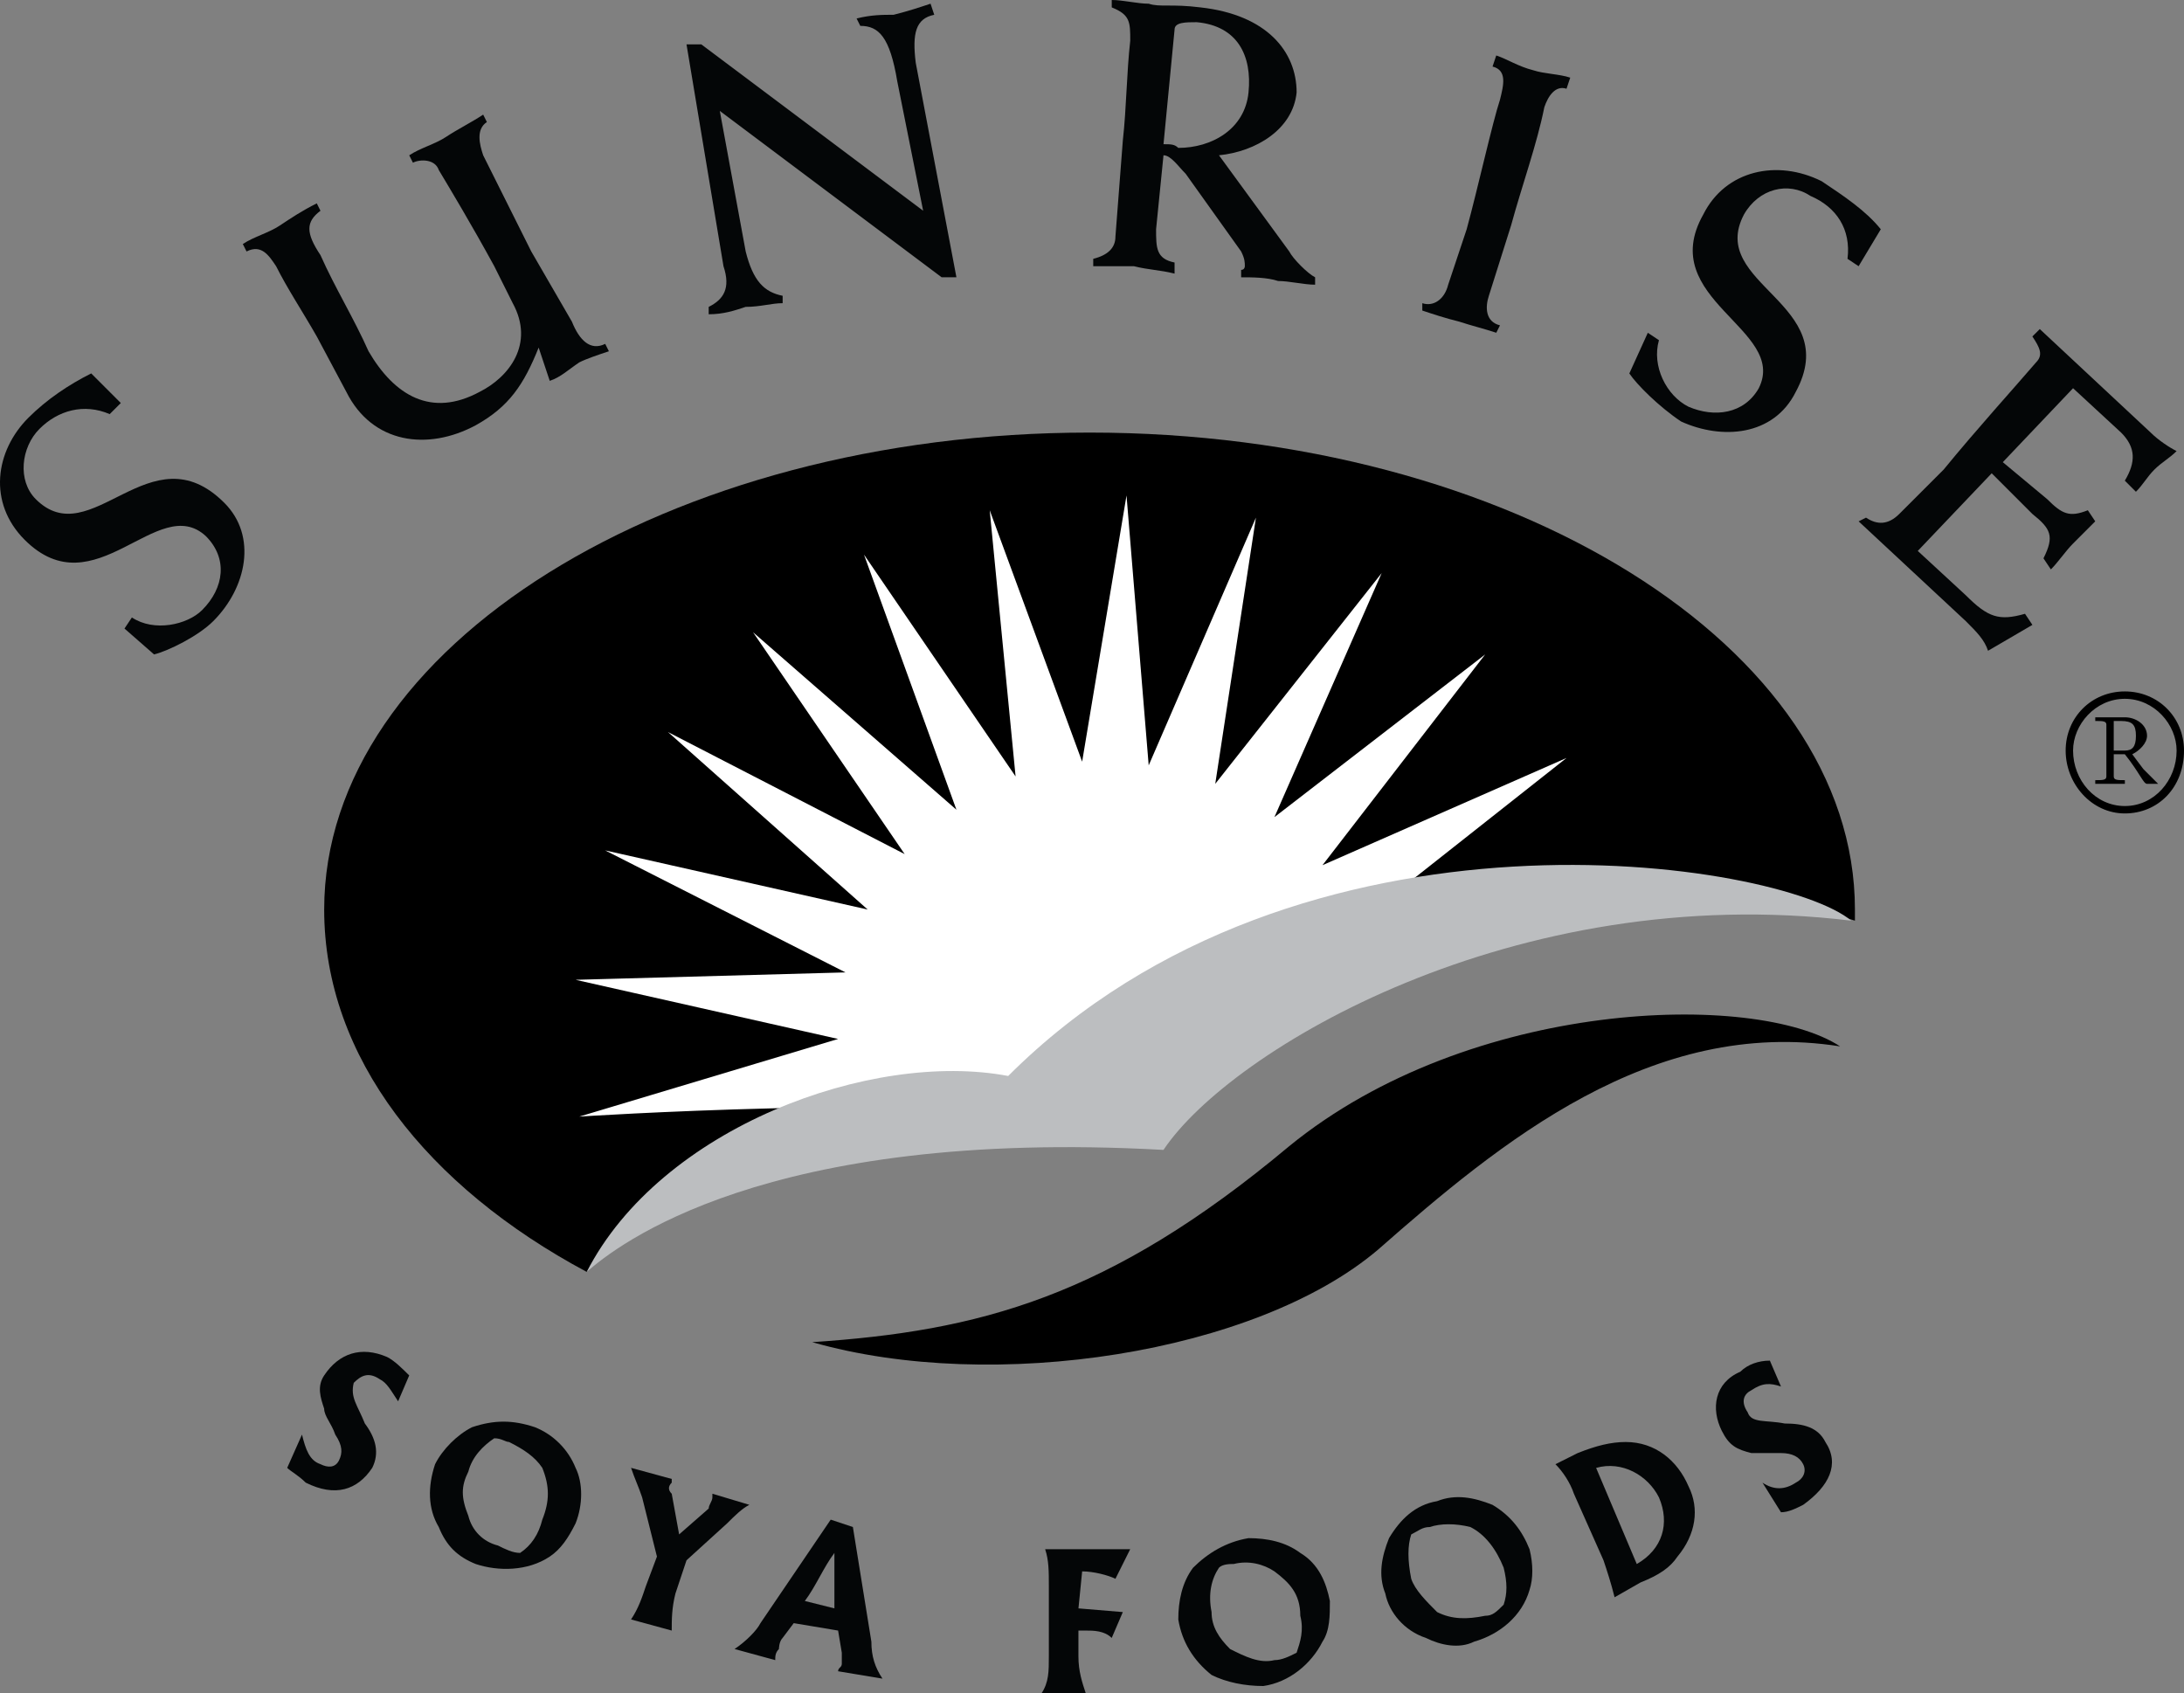 <?xml version="1.0" encoding="utf-8"?>
<!-- Generator: Adobe Illustrator 16.0.0, SVG Export Plug-In . SVG Version: 6.00 Build 0)  -->
<!DOCTYPE svg PUBLIC "-//W3C//DTD SVG 1.1//EN" "http://www.w3.org/Graphics/SVG/1.1/DTD/svg11.dtd">
<svg version="1.1" id="Layer_1" xmlns="http://www.w3.org/2000/svg" xmlns:xlink="http://www.w3.org/1999/xlink" x="0px" y="0px"
	 width="175.749px" height="136.275px" viewBox="8.503 28.241 175.749 136.275"
	 enable-background="new 8.503 28.241 175.749 136.275" xml:space="preserve">
<rect x="8.503" y="28.241" width="175.749" height="136.275" fill="#808080" stroke="none"/>
<g>
	<path fill="#040607" d="M18.224,60.673l-0.893,0.893c-2.083-0.893-4.166-0.298-5.653,1.19c-1.487,1.488-1.785,4.166-0.297,5.653
		c4.463,4.463,9.224-5.653,15.174,0.297c2.678,2.678,1.786,6.844-0.893,9.521c-1.19,1.19-3.57,2.38-4.761,2.678l-2.38-2.083
		l0.595-0.893c1.785,1.19,4.463,0.595,5.653-0.595c1.785-1.785,2.083-4.166,0.298-5.951c-3.868-3.57-8.926,5.951-14.58,0.298
		c-2.975-2.976-2.38-7.141,0.298-9.819c1.488-1.488,3.273-2.678,5.058-3.571L18.224,60.673L18.224,60.673z"/>
	<path fill="#040607" d="M28.043,47.879c0.893-0.595,2.083-0.893,2.976-1.488c0.893-0.595,1.785-1.19,2.975-1.785l0.298,0.595
		c-1.19,0.893-1.19,1.786,0,3.571c1.19,2.678,2.678,5.058,3.868,7.736c2.083,3.571,5.058,5.356,8.926,3.273
		c2.38-1.19,4.463-3.868,2.678-7.141l-1.487-2.976c-1.785-3.273-3.571-6.248-4.463-7.736c-0.297-0.893-1.487-0.893-2.083-0.595
		l-0.297-0.595c0.893-0.595,2.083-0.893,2.975-1.488c0.893-0.595,2.083-1.19,2.976-1.785l0.297,0.595
		c-0.893,0.595-0.595,1.785-0.297,2.678c0.595,1.19,2.083,4.166,3.868,7.736l3.273,5.653c0.595,1.488,1.487,2.38,2.678,1.786
		l0.297,0.595c-0.893,0.298-1.785,0.595-2.38,0.893c-0.893,0.596-1.488,1.19-2.38,1.488c-0.297-0.893-0.595-1.786-0.893-2.678
		c-1.19,2.975-2.38,4.761-5.058,6.249c-3.868,2.083-8.331,1.488-10.414-2.678l-2.38-4.463c-1.19-2.083-2.38-3.868-3.273-5.653
		c-0.595-0.893-1.19-1.785-2.38-1.19L28.043,47.879L28.043,47.879z"/>
	<path fill="#040607" d="M65.533,52.937c1.19-0.595,1.785-1.488,1.19-3.273l-2.976-17.853h1.19L82.79,45.2l-2.083-10.414
		c-0.595-3.57-1.488-4.463-2.975-4.463l-0.298-0.595c1.19-0.297,2.083-0.297,2.976-0.297c1.19-0.298,2.083-0.595,2.975-0.893
		l0.298,0.893c-1.488,0.297-1.785,1.487-1.488,3.868l3.273,17.257h-1.19L66.426,37.167l2.083,11.307
		c0.595,2.38,1.487,3.273,2.975,3.57v0.595c-0.893,0-1.785,0.297-2.975,0.297c-0.893,0.297-1.785,0.595-2.976,0.595V52.937
		L65.533,52.937z"/>
	<path fill="#040607" d="M103.022,30.622c0-0.595,0.894-0.595,1.785-0.595c3.272,0.298,4.463,2.678,4.166,5.653
		c-0.298,2.976-2.977,4.463-5.654,4.463c-0.297-0.297-0.594-0.297-1.188-0.297L103.022,30.622L103.022,30.622z M96.477,49.664
		c1.191,0,2.083,0,3.273,0c1.19,0.297,2.083,0.297,3.272,0.595v-0.893c-1.487-0.298-1.487-1.19-1.487-2.678l0.596-5.951
		c0.595,0,1.188,0.893,1.785,1.488l4.463,6.249c0.298,0.595,0.298,0.893,0.298,1.19c0,0,0,0.297-0.298,0.297v0.595
		c0.894,0,2.083,0,2.976,0.298c0.894,0,2.084,0.297,2.977,0.297v-0.595c-0.596-0.297-1.785-1.488-2.083-2.083l-5.653-7.736
		c2.977-0.297,5.951-2.083,6.248-5.058c0-3.273-2.38-6.248-7.736-6.843c-2.379-0.297-3.271,0-4.164-0.297
		c-0.894,0-2.084-0.298-2.977-0.298v0.595c1.488,0.595,1.488,1.19,1.488,2.678c-0.298,2.678-0.298,5.355-0.596,8.034l-0.596,7.736
		c0,0.893-0.595,1.488-1.786,1.785V49.664L96.477,49.664z"/>
	<path fill="#040607" d="M134.562,35.382c-0.893-0.298-1.486,0.595-1.785,1.487c-0.594,2.976-1.784,6.249-2.678,9.521l-1.785,5.653
		c-0.297,0.893-0.297,2.083,0.894,2.38l-0.298,0.595c-0.893-0.298-2.083-0.595-2.977-0.893c-1.188-0.297-2.082-0.595-2.975-0.893
		V52.64c0.893,0.297,1.785-0.298,2.082-1.488l1.488-4.463c0.893-3.273,2.082-8.629,2.678-10.414c0.297-1.19,0.595-2.38-0.596-2.678
		l0.298-0.893c0.893,0.297,1.784,0.893,2.976,1.19c0.893,0.297,2.083,0.297,2.977,0.595L134.562,35.382L134.562,35.382z"/>
	<path fill="#040607" d="M158.067,49.664l-0.893-0.595c0.297-2.38-0.893-4.166-2.976-5.058c-1.785-1.19-4.166-0.595-5.355,1.488
		c-2.976,5.653,8.033,7.141,4.165,14.282c-1.785,3.57-5.949,3.868-9.224,2.38c-1.785-1.19-3.57-2.976-4.166-3.868l1.487-3.272
		L142,55.616c-0.595,2.083,0.595,4.463,2.38,5.356c2.083,0.893,4.465,0.595,5.653-1.488c2.381-4.761-8.331-7.141-4.464-13.984
		c1.785-3.57,5.951-4.463,9.521-2.678c1.785,1.19,3.57,2.38,4.762,3.868L158.067,49.664L158.067,49.664z"/>
	<path fill="#040607" d="M158.663,69.897c0.893,0.595,1.785,0.595,2.678-0.298l3.57-3.57c2.679-3.273,5.652-6.546,7.439-8.629
		c0.594-0.595,0.297-1.19-0.299-2.083l0.596-0.595l8.927,8.332c0.595,0.595,1.487,1.19,2.083,1.487
		c-0.596,0.595-1.19,0.893-1.786,1.488c-0.595,0.595-0.894,1.19-1.487,1.785l-0.893-0.893c0.893-1.488,0.893-2.678-0.299-3.868
		l-3.867-3.571l-5.653,5.951l3.571,2.976c1.189,1.19,1.785,1.488,3.271,0.893l0.596,0.893c-0.596,0.595-1.189,1.19-1.785,1.786
		c-0.596,0.595-1.189,1.487-1.785,2.083l-0.596-0.893c0.894-1.786,0.596-2.38-0.893-3.571l-3.273-3.273l-5.949,6.249l3.867,3.57
		c1.785,1.786,2.679,2.083,4.762,1.488l0.595,0.893l-3.569,2.083c-0.299-0.893-0.894-1.488-1.785-2.38l-8.629-8.034L158.663,69.897
		L158.663,69.897z"/>
	<path d="M157.771,102.328c0-0.297,0-0.595,0-0.894c0-21.125-27.67-38.382-61.59-38.382c-33.919,0-61.591,17.257-61.591,38.382
		c0,11.902,8.331,22.316,21.125,29.16c14.579-16.068,40.763-13.391,40.763-13.391C113.733,104.412,139.62,96.676,157.771,102.328
		L157.771,102.328z"/>
	<path fill="#FFFFFF" d="M117.603,102.627l16.961-13.39l-19.639,8.628l13.092-16.959l-16.959,13.092l8.629-19.638l-13.391,16.96
		l3.273-21.423l-8.629,19.935l-1.785-21.72l-3.571,21.423l-7.438-20.233l2.083,21.423L78.03,72.873l7.438,20.53L69.104,79.121
		l12.199,17.853l-19.043-9.82l16.067,14.281l-21.125-4.76l19.34,9.818l-21.72,0.596l21.125,4.76l-20.828,6.248
		c0,0,26.779-1.785,45.228,0C109.867,112.147,117.603,102.627,117.603,102.627L117.603,102.627z"/>
	<path fill="#BCBEC0" d="M55.714,130.597c2.38-2.085,14.282-11.605,46.417-9.82c5.354-8.033,28.267-21.719,55.343-18.447
		c-5.654-4.76-44.334-11.008-67.84,12.498C78.625,112.742,61.665,118.99,55.714,130.597L55.714,130.597z"/>
	<path d="M73.864,136.248c14.58,4.166,35.706,0.894,45.524-7.438c9.818-8.629,22.018-18.746,37.191-16.365
		c-6.844-4.463-29.754-3.868-44.333,8.033C97.668,132.678,87.253,135.354,73.864,136.248L73.864,136.248z"/>
	<path fill="#040607" d="M32.804,143.688c0.297,1.188,0.595,2.082,1.488,2.379c0.595,0.299,1.19,0.299,1.487-0.297
		c0.298-0.597,0.298-1.189-0.297-2.082c-0.297-0.894-0.893-1.488-0.893-2.084c-0.297-0.894-0.595-1.785,0-2.679
		c1.19-1.784,2.976-2.381,5.058-1.485c0.595,0.297,1.19,0.893,1.786,1.485l-0.893,2.084c-0.595-0.893-0.893-1.487-1.487-1.784
		c-0.893-0.597-1.488-0.3-2.083,0.297c-0.298,1.188,0.298,1.785,0.893,3.272c0.893,1.188,1.19,2.379,0.595,3.57
		c-1.19,1.784-2.976,2.379-5.356,1.188c-0.595-0.596-1.19-0.893-1.488-1.188L32.804,143.688L32.804,143.688z"/>
	<path fill="#040607" d="M50.358,153.209c-0.595,0-1.19-0.299-1.785-0.596c-1.19-0.298-2.083-1.189-2.38-2.382
		c-0.595-1.487-0.595-2.381,0-3.569c0.298-1.188,1.19-2.082,2.083-2.679c0.595,0,0.893,0.298,1.19,0.298
		c1.19,0.596,2.083,1.19,2.678,2.084c0.595,1.485,0.595,2.678,0,4.166C51.846,151.722,51.251,152.613,50.358,153.209L50.358,153.209
		z M46.788,154.103c1.785,0.594,4.166,0.594,5.951-0.597c0.893-0.596,1.488-1.487,2.083-2.678c0.595-1.488,0.595-3.272,0-4.463
		c-0.595-1.488-1.786-2.679-3.273-3.273c-1.786-0.596-3.273-0.596-5.058,0c-1.19,0.597-2.38,1.785-2.976,2.976
		c-0.595,1.785-0.595,3.572,0.297,5.059C44.408,152.613,45.3,153.506,46.788,154.103L46.788,154.103z"/>
	<path fill="#040607" d="M62.558,159.457l-3.273-0.894c0.595-0.893,0.893-1.785,1.19-2.678l0.893-2.381l-1.19-4.762
		c-0.297-0.893-0.595-1.486-0.893-2.379l3.273,0.893c0,0.297,0,0.297,0,0.297c-0.297,0.297-0.297,0.596,0,0.894l0.595,3.272
		l2.38-2.082c0-0.299,0.297-0.596,0.297-0.895v-0.297l2.976,0.893c-0.595,0.299-1.19,0.893-1.786,1.488l-3.272,2.975l-0.893,2.678
		C62.558,157.672,62.558,158.563,62.558,159.457L62.558,159.457z"/>
	<path fill="#040607" d="M73.269,157.076c0.893-1.188,1.488-2.679,2.38-3.867c0,1.485,0,2.976,0,4.463L73.269,157.076
		L73.269,157.076z M72.376,158.86l3.57,0.597l0.298,1.785c0,0.297,0,0.594,0,0.893c0,0.298-0.298,0.298-0.298,0.597l3.571,0.594
		c-0.595-0.893-0.893-1.785-0.893-2.975l-1.488-9.226l-1.785-0.594l-5.653,8.329c-0.297,0.597-1.19,1.488-2.083,2.082l3.272,0.894
		c0-0.297,0-0.594,0.297-0.894c0,0,0-0.594,0.298-0.893L72.376,158.86L72.376,158.86z"/>
	<path fill="#040607" d="M98.263,155.291c-0.595-0.297-1.786-0.597-2.678-0.597l-0.297,2.978l3.57,0.297l-0.894,2.082
		c-0.595-0.594-1.488-0.594-2.083-0.594c-0.298,0-0.298,0-0.595,0v2.082c0,1.19,0.297,2.084,0.595,2.978h-3.571
		c0.595-0.894,0.595-1.785,0.595-2.978v-5.651c0-1.191,0-2.084-0.297-2.978h6.844L98.263,155.291L98.263,155.291z"/>
	<path fill="#040607" d="M112.842,161.242c-0.595,0.297-1.188,0.594-1.784,0.594c-1.189,0.299-2.381-0.297-3.57-0.894
		c-0.894-0.893-1.488-1.784-1.488-2.975c-0.297-1.488,0-2.678,0.596-3.57c0.299-0.297,0.893-0.297,1.19-0.297
		c1.188-0.299,2.38,0,3.272,0.594c1.189,0.894,2.082,1.785,2.082,3.57C113.438,159.457,113.14,160.351,112.842,161.242
		L112.842,161.242z M110.164,163.92c2.083-0.297,3.868-1.785,4.761-3.569c0.596-0.894,0.596-2.084,0.596-3.273
		c-0.297-1.488-0.894-2.975-2.381-3.867c-1.189-0.893-2.678-1.191-4.166-1.191c-1.785,0.299-3.271,1.191-4.463,2.381
		c-0.893,1.189-1.189,2.679-1.189,4.166c0.298,1.785,1.189,3.271,2.678,4.463C107.188,163.623,108.677,163.92,110.164,163.92
		L110.164,163.92z"/>
	<path fill="#040607" d="M129.504,157.373c-0.595,0.596-0.894,0.894-1.487,0.894c-1.486,0.299-2.678,0.299-3.867-0.298
		c-0.894-0.893-1.785-1.784-2.084-2.678c-0.297-1.488-0.297-2.678,0-3.569c0.597-0.298,0.895-0.597,1.488-0.597
		c0.893-0.297,2.084-0.297,3.272,0c1.19,0.597,2.083,1.785,2.678,3.272C129.802,155.588,129.802,156.479,129.504,157.373
		L129.504,157.373z M127.124,160.351c2.083-0.597,3.868-2.084,4.463-4.166c0.298-0.894,0.298-2.082,0-3.273
		c-0.595-1.486-1.486-2.678-2.977-3.57c-1.486-0.596-2.975-0.893-4.463-0.297c-1.785,0.297-2.976,1.488-3.867,2.975
		c-0.596,1.488-0.893,2.978-0.297,4.463c0.297,1.488,1.486,2.978,3.271,3.57C124.446,160.646,125.935,160.942,127.124,160.351
		L127.124,160.351z"/>
	<path fill="#040607" d="M140.216,154.103l-3.271-7.736c2.082-0.596,4.164,0.594,5.058,2.379
		C142.894,150.828,142.299,152.91,140.216,154.103L140.216,154.103z M138.431,156.778l2.084-1.19
		c1.486-0.594,2.379-1.188,2.975-2.082c1.488-1.784,1.785-3.866,0.893-5.653c-0.893-2.082-2.678-3.57-5.058-3.57
		c-1.19,0-2.38,0.299-3.868,0.893l-1.785,0.893c0.596,0.597,1.189,1.488,1.487,2.382l2.381,5.354
		C137.836,154.694,138.133,155.588,138.431,156.778L138.431,156.778z"/>
	<path fill="#040607" d="M150.332,147.556c0.894,0.596,1.785,0.596,2.678,0c0.595-0.298,0.894-0.894,0.595-1.488
		c-0.297-0.594-0.893-0.894-1.785-0.894c-1.188,0-2.082,0-2.379,0c-1.19-0.297-1.785-0.594-2.381-1.784
		c-0.893-1.785-0.596-3.867,1.487-4.761c0.597-0.596,1.487-0.894,2.38-0.894l0.893,2.082c-0.893-0.297-1.486-0.297-2.379,0.3
		c-0.596,0.297-0.894,0.893-0.297,1.784c0.297,0.894,1.486,0.595,2.975,0.894c1.486,0,2.678,0.297,3.273,1.486
		c1.188,1.784,0.297,3.569-1.787,5.059c-0.595,0.3-1.188,0.597-1.785,0.597L150.332,147.556L150.332,147.556z"/>
	<path d="M175.325,88.642c0-2.083,1.785-4.166,4.166-4.166c2.38,0,4.166,2.083,4.166,4.166c0,2.381-1.786,4.463-4.166,4.463
		C177.11,93.105,175.325,91.022,175.325,88.642L175.325,88.642z M174.729,88.642c0,2.678,2.084,5.059,4.762,5.059
		s4.761-2.083,4.761-5.059c0-2.677-2.083-4.76-4.761-4.76S174.729,85.964,174.729,88.642L174.729,88.642z M178.599,88.939h0.894
		c1.19,1.488,1.487,2.38,1.784,2.38h0.894l0,0c-0.298-0.297-0.894-0.893-1.19-1.19l-0.893-1.19c0.596-0.298,1.189-0.893,1.189-1.488
		c0-0.893-0.893-1.487-1.784-1.487h-2.382v0.297c0.597,0,0.894,0,0.894,0.297v4.166c0,0.298-0.297,0.298-0.894,0.298v0.297h2.382
		v-0.297c-0.595,0-0.894,0-0.894-0.298V88.939L178.599,88.939z M178.599,86.262h0.596c0.893,0,1.189,0.297,1.189,1.19
		s-0.298,1.19-0.893,1.19h-0.893V86.262L178.599,86.262z"/>
</g>
</svg>
